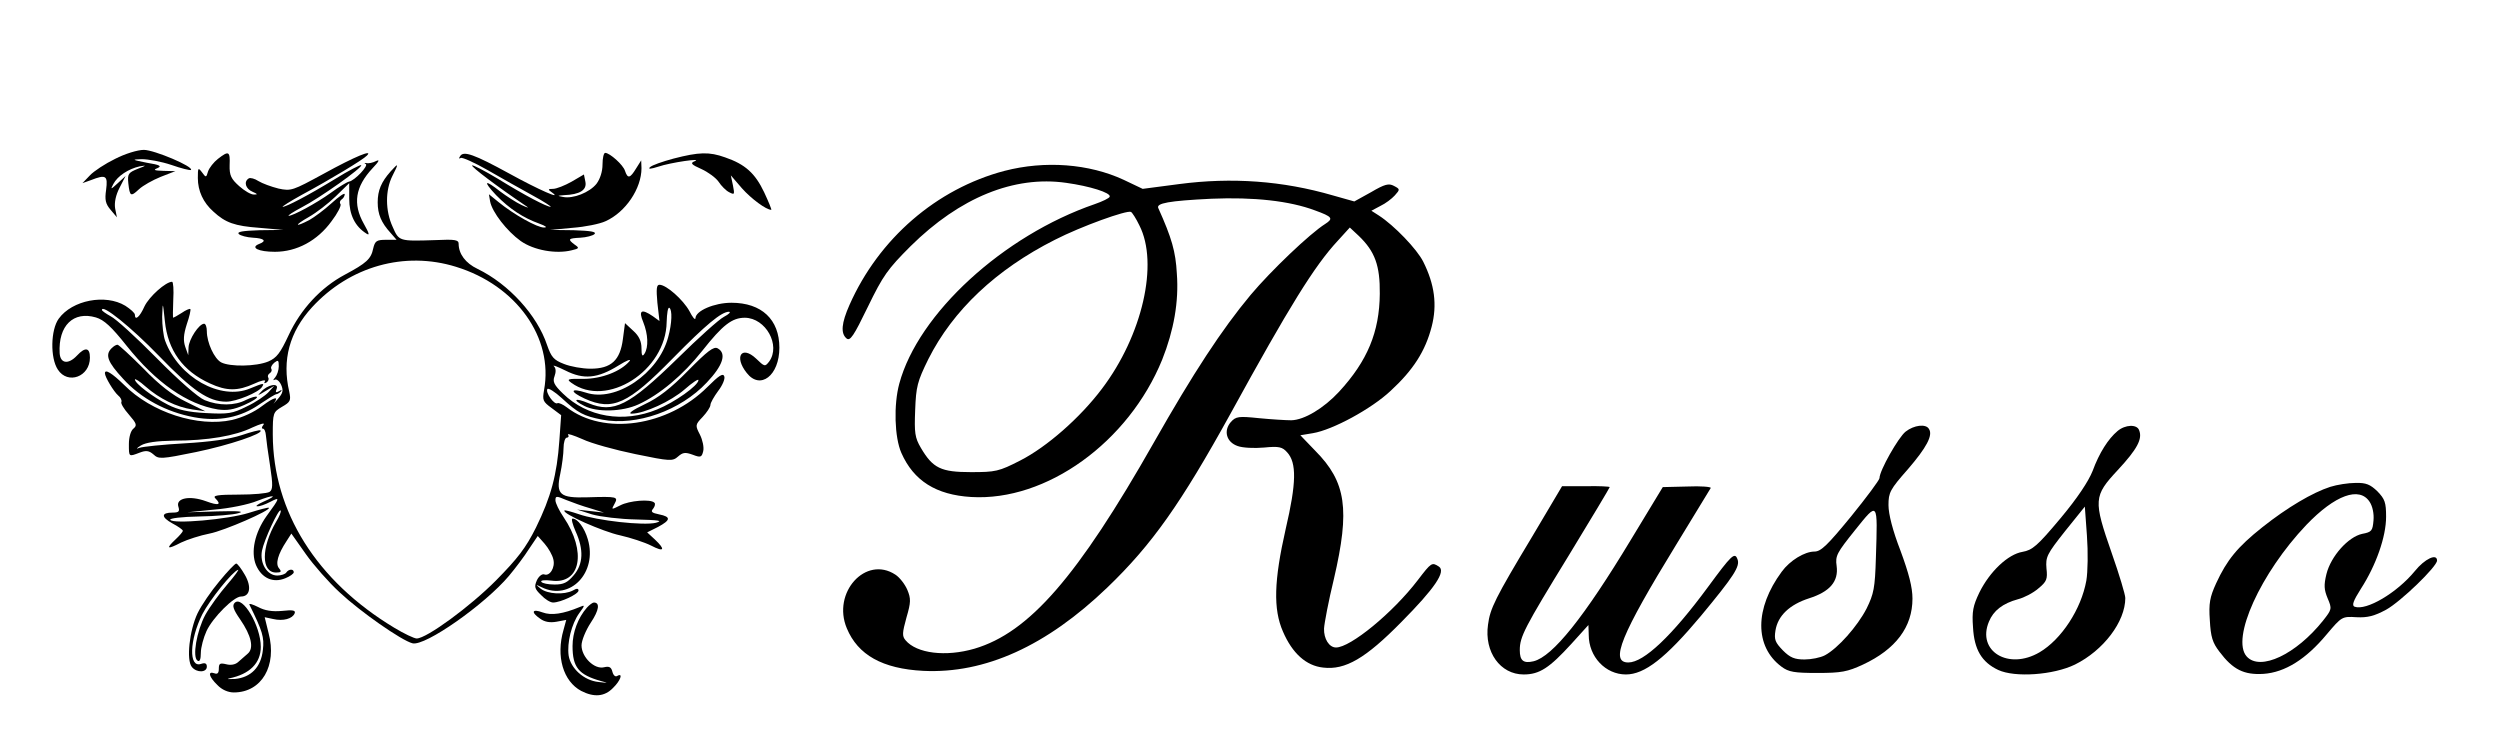 <?xml version="1.0" standalone="no"?>
<!DOCTYPE svg PUBLIC "-//W3C//DTD SVG 20010904//EN"
 "http://www.w3.org/TR/2001/REC-SVG-20010904/DTD/svg10.dtd">
<svg version="1.0" xmlns="http://www.w3.org/2000/svg"
 width="834pt" height="249pt" viewBox="0 0 834 249"
 preserveAspectRatio="xMidYMid meet">
<g transform="translate(0,249) scale(0.1,-0.1)"
fill="#000000" stroke="none">
<path d="M384 1960 c-33 -16 -71 -41 -84 -55 l-25 -26 28 10 c51 20 57 15 51
-32 -5 -34 -2 -47 15 -67 l21 -25 -6 30 c-3 19 2 44 15 69 l20 39 -26 -24
c-24 -22 -25 -22 -15 -3 14 27 51 51 88 59 24 4 23 3 -6 -8 -32 -13 -35 -17
-32 -48 5 -45 8 -46 36 -20 13 12 45 30 72 41 l49 19 -40 1 c-31 1 -35 3 -20
9 16 7 8 11 -35 18 -50 10 -52 11 -17 12 21 0 65 -8 98 -19 34 -12 63 -19 66
-17 10 11 -123 67 -157 67 -21 0 -63 -13 -96 -30z"/>
<path d="M727 1960 c-14 -11 -29 -30 -33 -42 -6 -21 -7 -21 -20 -3 -13 17 -14
16 -14 -19 0 -43 18 -82 52 -112 40 -37 71 -48 153 -54 l80 -7 -79 -1 c-57 -2
-77 -5 -69 -13 5 -5 27 -11 47 -12 38 -2 47 -11 20 -21 -30 -12 -2 -26 53 -26
73 0 142 37 189 102 20 26 33 52 30 57 -4 5 -2 12 4 16 5 3 10 11 10 17 0 6
-20 -8 -44 -30 -24 -22 -58 -47 -74 -56 -50 -26 -51 -18 -2 10 25 14 65 45 90
69 l45 44 0 -52 c0 -53 19 -92 57 -116 12 -8 10 0 -8 32 -38 67 -29 124 29
186 21 22 25 30 12 24 -11 -6 -26 -9 -33 -7 -7 1 -8 0 -2 -3 11 -5 -37 -56
-56 -59 -6 -1 -33 -17 -60 -37 -50 -36 -127 -77 -141 -77 -4 1 15 13 43 28 62
32 205 134 199 141 -3 2 -42 -18 -87 -46 -90 -55 -163 -93 -175 -93 -4 0 24
18 62 39 98 53 206 118 219 132 22 22 -38 -2 -145 -61 -103 -56 -108 -58 -150
-49 -24 6 -54 17 -67 25 -12 8 -27 12 -32 9 -18 -11 -11 -35 13 -45 16 -7 18
-9 5 -9 -10 -1 -32 12 -50 28 -27 24 -33 36 -32 70 2 47 -3 49 -39 21z"/>
<path d="M1535 1969 c-5 -7 -4 -10 2 -6 5 3 45 -15 89 -40 43 -25 111 -63 149
-84 39 -21 66 -39 62 -39 -13 0 -86 38 -175 93 -45 27 -85 48 -87 45 -4 -4 83
-70 181 -136 11 -7 3 -5 -16 4 -19 9 -51 30 -71 45 -53 42 -59 36 -14 -12 45
-46 91 -76 144 -95 22 -8 28 -13 16 -13 -22 -1 -102 44 -152 85 l-32 26 4 -24
c7 -36 56 -99 102 -132 44 -31 118 -44 170 -31 26 6 26 8 10 19 -24 18 -22 21
19 23 20 1 42 7 47 12 8 8 -12 11 -69 13 l-79 1 75 7 c41 3 91 13 110 22 67
30 120 109 120 177 l-1 26 -17 -27 c-20 -33 -28 -35 -37 -8 -6 20 -51 60 -66
60 -5 0 -9 -17 -9 -39 0 -23 -8 -48 -20 -64 -23 -29 -78 -51 -112 -44 -20 4
-20 4 4 6 52 2 76 17 71 44 l-5 25 -41 -24 c-23 -13 -51 -24 -62 -24 -17 0
-18 -2 -5 -11 41 -29 -45 9 -141 62 -117 64 -153 77 -164 58z"/>
<path d="M2247 1961 c-37 -10 -72 -22 -79 -29 -7 -7 3 -6 28 2 41 14 152 30
121 18 -15 -6 -11 -11 23 -26 22 -10 48 -29 57 -42 9 -14 25 -30 35 -35 19
-10 19 -8 13 23 l-7 33 37 -43 c31 -35 81 -72 98 -72 2 0 -9 27 -24 59 -30 63
-63 93 -130 116 -53 19 -87 18 -172 -4z"/>
<path d="M1303 1918 c-31 -35 -43 -63 -43 -103 0 -40 12 -68 43 -102 l20 -23
-35 0 c-32 0 -37 -4 -43 -29 -7 -35 -23 -49 -94 -87 -81 -43 -148 -116 -188
-202 -28 -60 -40 -76 -68 -88 -41 -17 -128 -18 -157 -3 -23 12 -48 66 -48 104
0 14 -4 25 -9 25 -17 0 -51 -52 -52 -79 l-1 -26 -10 28 c-7 21 -6 40 5 75 9
26 14 48 12 51 -3 2 -16 -4 -29 -13 -14 -9 -27 -16 -28 -16 -2 0 -1 27 0 60 2
33 0 60 -4 60 -21 0 -76 -49 -92 -82 -16 -36 -32 -49 -32 -28 0 6 -15 19 -32
30 -66 40 -177 19 -222 -43 -27 -37 -29 -131 -3 -170 33 -51 107 -24 107 40 0
34 -16 36 -43 7 -29 -31 -56 -27 -58 8 -5 92 46 141 121 119 27 -8 52 -31 102
-94 99 -124 202 -196 305 -213 30 -4 52 -1 88 15 27 12 46 24 42 27 -3 3 -19
-2 -36 -10 -38 -20 -91 -20 -138 -1 -22 9 -88 67 -160 140 -68 69 -137 132
-154 140 -16 9 -29 18 -29 21 0 21 97 -57 190 -153 113 -117 166 -153 225
-153 33 0 108 31 119 49 9 14 6 14 -40 -5 -98 -41 -238 37 -283 159 -6 16 -10
52 -10 80 2 52 2 52 9 -14 10 -98 60 -167 150 -208 56 -26 93 -26 148 -1 23
11 40 14 36 8 -4 -7 -3 -8 5 -4 6 4 9 11 6 16 -3 5 -1 11 5 15 6 4 8 10 5 15
-3 4 2 13 10 20 13 10 15 9 15 -12 0 -13 -6 -30 -12 -37 -7 -8 -8 -11 -2 -8 6
4 16 -4 22 -17 8 -19 6 -27 -11 -47 -12 -14 -19 -20 -14 -15 20 26 2 22 -38
-8 -27 -21 -67 -39 -101 -47 -113 -25 -269 25 -360 117 -40 39 -64 54 -64 39
0 -13 30 -62 44 -74 9 -7 13 -17 11 -22 -3 -4 8 -23 25 -42 26 -30 28 -36 15
-47 -9 -7 -15 -29 -15 -51 0 -44 -1 -43 36 -29 21 8 31 7 46 -6 17 -16 25 -16
142 8 111 23 226 62 215 72 -2 3 -31 -5 -64 -16 -40 -13 -103 -22 -190 -27
-71 -4 -139 -11 -150 -15 -12 -5 -11 -2 5 8 17 10 52 15 110 16 113 0 205 16
262 44 27 12 43 17 37 9 -6 -7 -7 -13 -2 -13 5 0 9 -10 10 -22 1 -13 7 -58 14
-102 10 -65 9 -80 -2 -87 -8 -5 -54 -9 -103 -9 -70 0 -87 -3 -78 -12 22 -22
12 -26 -31 -10 -55 20 -101 10 -92 -18 5 -16 2 -20 -19 -20 -39 0 -39 -15 -1
-36 19 -10 35 -21 35 -25 0 -3 -11 -16 -25 -29 -33 -31 -27 -34 19 -10 21 10
64 24 95 30 48 9 206 78 198 86 -2 2 -32 -6 -67 -17 -70 -22 -254 -38 -262
-23 -3 5 39 10 96 11 55 1 115 6 131 11 22 6 2 8 -70 6 l-100 -3 90 9 c50 4
114 17 143 29 56 22 73 20 20 -3 -18 -8 -27 -15 -20 -15 7 -1 27 6 44 15 33
17 33 15 -13 -48 -39 -55 -53 -119 -35 -163 19 -44 57 -61 98 -44 15 6 28 15
28 20 0 12 -17 11 -25 -1 -3 -5 -17 -10 -30 -10 -34 0 -59 41 -51 83 7 36 56
141 62 134 3 -3 -4 -20 -15 -38 -50 -86 -50 -169 0 -169 17 0 19 3 10 14 -13
15 -4 47 25 91 l16 25 48 -68 c26 -37 77 -95 113 -128 68 -64 207 -161 243
-170 42 -11 242 130 322 225 21 25 52 66 67 90 l29 43 23 -26 c13 -15 26 -38
29 -52 7 -27 -12 -58 -31 -50 -7 2 -18 -7 -24 -20 -9 -21 -8 -28 14 -49 13
-14 31 -25 40 -25 25 0 85 28 85 40 0 7 -6 8 -19 0 -29 -15 -84 -12 -107 6
-18 15 -18 15 3 5 95 -47 187 49 154 160 -11 38 -34 69 -51 69 -5 0 0 -19 10
-42 28 -61 26 -110 -6 -147 -21 -25 -34 -31 -64 -31 -21 0 -41 4 -44 9 -4 5
11 7 34 4 97 -13 118 97 40 212 -15 22 -27 47 -27 56 0 15 3 15 36 1 20 -8 56
-21 81 -28 l45 -14 -45 5 -45 5 50 -16 c28 -8 94 -16 148 -17 76 -2 90 -4 65
-11 -40 -10 -196 7 -258 29 -24 8 -45 14 -47 12 -9 -10 129 -71 186 -83 35 -8
81 -23 103 -34 44 -23 49 -14 13 20 l-26 24 36 18 c43 23 44 34 4 42 -25 5
-29 9 -20 19 6 8 8 17 4 20 -12 13 -84 7 -114 -9 -30 -15 -30 -15 -19 5 13 24
10 25 -90 22 -92 -3 -106 9 -91 78 6 28 11 68 11 86 0 19 5 35 11 35 5 0 8 4
4 10 -3 5 18 -2 48 -15 29 -14 109 -36 177 -50 116 -24 124 -24 142 -8 16 14
24 15 49 6 26 -10 30 -9 35 12 3 13 -2 37 -11 55 -16 31 -16 33 9 59 14 15 26
33 26 40 0 7 12 28 26 47 14 18 24 41 20 49 -4 11 -18 2 -56 -36 -132 -132
-346 -163 -469 -68 -13 10 -27 16 -31 14 -11 -7 -41 36 -34 47 3 5 25 -9 48
-30 54 -50 73 -60 135 -72 114 -22 261 30 349 124 54 57 67 97 36 114 -13 7
-34 -9 -98 -74 -59 -60 -99 -91 -146 -113 -40 -19 -56 -31 -43 -31 42 0 131
41 177 81 25 22 46 36 46 31 0 -18 -79 -74 -138 -98 -112 -46 -233 -26 -314
53 -30 29 -35 40 -28 58 5 14 5 26 -2 33 -6 6 11 -1 38 -14 61 -31 107 -27
178 17 27 17 43 23 36 14 -29 -34 -93 -59 -154 -59 -52 1 -57 -1 -40 -13 118
-86 316 40 318 203 1 29 4 50 9 47 10 -6 9 -51 -4 -98 -32 -121 -175 -218
-274 -185 -53 17 -56 4 -4 -20 93 -42 144 -18 293 134 112 114 163 156 188
156 7 -1 0 -8 -17 -17 -16 -8 -86 -71 -155 -139 -161 -157 -213 -184 -297
-149 -45 19 -56 12 -14 -9 42 -22 127 -20 181 5 70 32 148 97 213 179 68 86
99 110 142 110 70 -1 120 -92 81 -146 -14 -18 -15 -18 -44 10 -48 45 -74 6
-31 -48 45 -58 109 -9 109 84 0 94 -59 150 -160 150 -57 0 -120 -27 -120 -52
-1 -7 -10 4 -20 24 -21 38 -77 88 -100 88 -10 0 -11 -14 -7 -60 l7 -61 -22 16
c-38 26 -49 20 -32 -20 16 -40 18 -83 4 -105 -7 -11 -10 -7 -10 18 0 23 -8 41
-27 58 l-28 26 -7 -53 c-9 -71 -39 -99 -108 -99 -27 0 -67 7 -89 16 -34 13
-42 23 -56 63 -33 99 -127 203 -232 254 -40 19 -63 50 -63 84 0 13 -13 15 -77
12 -122 -4 -122 -4 -143 44 -25 54 -25 122 -1 170 22 43 21 45 -6 15z m218
-318 c202 -62 326 -237 294 -411 -6 -34 -4 -39 25 -60 l32 -24 -6 -85 c-8
-114 -28 -188 -78 -290 -34 -68 -61 -103 -133 -176 -86 -87 -232 -194 -265
-194 -8 0 -42 16 -75 36 -259 156 -404 387 -405 644 0 73 1 75 31 93 28 16 30
21 24 50 -25 106 1 200 76 282 126 137 309 188 480 135z"/>
<path d="M3351 1920 c-227 -60 -419 -226 -517 -447 -27 -61 -30 -95 -10 -112
12 -10 24 8 71 105 51 105 66 126 143 203 164 162 345 236 519 211 79 -11 149
-33 145 -46 -1 -5 -24 -16 -50 -25 -305 -105 -589 -365 -652 -599 -19 -70 -16
-179 7 -231 41 -93 116 -140 233 -147 251 -15 525 183 637 458 39 98 56 194
49 287 -4 74 -17 119 -62 219 -7 16 34 24 177 31 141 6 261 -7 346 -39 58 -21
62 -27 34 -45 -51 -32 -181 -156 -249 -237 -96 -115 -192 -262 -322 -491 -256
-451 -417 -635 -599 -689 -96 -28 -193 -16 -230 28 -12 14 -11 25 3 76 15 51
15 63 3 92 -8 19 -26 42 -40 51 -99 65 -212 -60 -162 -179 37 -89 119 -135
255 -142 206 -10 411 83 614 278 149 143 246 281 411 580 197 359 280 493 358
577 l40 44 30 -28 c54 -52 71 -99 70 -193 -1 -127 -41 -224 -136 -327 -51 -55
-116 -94 -159 -95 -18 0 -67 3 -108 7 -68 7 -77 6 -94 -13 -25 -29 -15 -67 23
-80 16 -6 55 -8 88 -5 50 5 61 2 77 -16 32 -35 31 -102 -5 -256 -39 -172 -42
-267 -9 -342 31 -72 77 -114 134 -120 74 -9 142 31 261 152 111 112 150 169
125 185 -23 15 -25 14 -70 -45 -84 -110 -225 -225 -273 -225 -23 0 -41 29 -40
63 1 18 15 92 33 166 54 232 41 323 -62 427 l-50 52 42 7 c66 11 195 81 259
141 76 70 116 133 137 214 19 73 10 141 -28 217 -21 42 -97 121 -148 154 l-25
16 30 16 c17 8 38 24 48 35 18 20 18 21 -3 32 -17 9 -30 6 -76 -21 l-56 -31
-71 20 c-168 49 -338 61 -513 38 l-122 -16 -63 30 c-116 54 -263 65 -398 30z
m450 -182 c65 -127 10 -367 -125 -545 -73 -97 -184 -194 -272 -239 -72 -37
-83 -39 -165 -39 -100 0 -127 13 -167 81 -20 34 -22 50 -19 126 3 78 7 95 44
170 82 163 226 299 422 398 88 45 241 100 254 93 4 -2 17 -22 28 -45z"/>
<path d="M372 1328 c-22 -22 -13 -46 39 -102 59 -65 144 -111 237 -128 82 -15
155 -1 219 44 27 18 51 33 55 33 3 0 10 4 15 9 5 6 2 6 -6 1 -11 -6 -13 -4 -8
8 8 21 -31 14 -52 -10 -14 -14 -12 -14 14 2 l30 18 -19 -21 c-11 -12 -43 -34
-73 -48 -48 -24 -62 -26 -136 -22 -59 3 -94 11 -127 28 -51 26 -110 71 -110
84 0 4 16 -6 35 -23 48 -42 104 -69 157 -77 l43 -6 -65 32 c-45 22 -88 55
-142 111 -43 43 -82 79 -86 79 -5 0 -13 -5 -20 -12z"/>
<path d="M6357 1050 c-24 -19 -87 -130 -87 -155 0 -6 -43 -64 -95 -128 -78
-95 -100 -117 -122 -117 -33 0 -82 -30 -109 -67 -91 -123 -91 -250 -1 -317 24
-18 43 -21 120 -21 80 0 100 4 152 28 109 51 165 125 165 220 0 38 -12 84 -40
160 -26 67 -40 122 -40 152 0 42 5 52 65 120 62 72 84 113 70 134 -10 18 -50
13 -78 -9z m-99 -420 c-3 -102 -7 -121 -31 -170 -31 -60 -96 -133 -139 -156
-15 -8 -46 -14 -68 -14 -33 0 -48 6 -72 30 -26 27 -30 36 -25 67 8 49 47 86
112 107 69 22 99 56 92 108 -5 34 1 44 61 119 78 97 76 99 70 -91z"/>
<path d="M7064 1052 c-31 -26 -61 -73 -83 -133 -14 -35 -51 -91 -108 -159 -77
-92 -93 -105 -126 -111 -48 -8 -109 -65 -144 -136 -21 -44 -25 -63 -21 -116 4
-74 29 -116 84 -142 56 -26 184 -17 256 18 95 47 168 143 168 222 0 11 -20 78
-45 149 -62 178 -61 191 20 278 65 70 83 104 71 133 -7 20 -46 19 -72 -3z
m-104 -499 c-17 -95 -83 -196 -156 -239 -104 -61 -210 4 -169 102 15 37 46 61
97 75 20 5 51 21 68 36 28 23 31 31 27 67 -3 38 1 47 62 124 l66 82 7 -97 c4
-54 3 -121 -2 -150z"/>
<path d="M7774 866 c-59 -19 -144 -69 -227 -135 -83 -66 -118 -109 -154 -187
-21 -46 -25 -67 -21 -123 3 -56 9 -75 32 -105 45 -60 82 -78 147 -74 72 5 142
49 211 132 50 59 51 60 99 57 37 -2 60 4 99 25 49 27 170 144 170 164 0 25
-41 6 -74 -35 -60 -73 -162 -133 -201 -119 -10 4 -5 19 21 60 51 79 84 174 84
240 0 48 -4 59 -29 85 -24 23 -38 29 -73 28 -24 0 -62 -6 -84 -13z m131 -50
c10 -15 15 -40 13 -62 -3 -35 -6 -39 -38 -45 -46 -10 -104 -74 -119 -134 -9
-37 -8 -52 4 -81 15 -35 14 -37 -15 -74 -90 -113 -210 -170 -255 -120 -53 59
46 278 199 439 96 100 177 129 211 77z"/>
<path d="M5112 701 c-125 -208 -141 -241 -148 -295 -13 -91 41 -166 119 -166
53 0 86 22 159 102 l57 63 1 -33 c0 -73 56 -132 124 -132 62 0 132 54 250 195
111 134 132 166 122 190 -9 24 -20 13 -98 -93 -120 -163 -214 -252 -266 -252
-62 0 -26 90 161 395 60 99 112 183 114 187 2 4 -33 7 -78 5 l-82 -2 -106
-175 c-157 -260 -261 -390 -325 -406 -34 -8 -46 2 -46 37 0 45 15 74 164 317
75 123 136 225 136 227 0 2 -36 4 -79 3 l-80 0 -99 -167z"/>
<path d="M732 551 c-27 -32 -60 -80 -73 -107 -27 -57 -38 -156 -19 -179 16
-20 50 -19 50 1 0 11 -6 14 -20 9 -41 -13 -38 80 5 166 25 48 99 141 119 148
5 2 -11 -20 -36 -49 -25 -29 -58 -74 -73 -101 -29 -54 -44 -142 -26 -153 7 -5
11 4 11 26 0 18 9 51 19 73 21 45 91 115 115 115 30 0 36 32 13 72 -12 21 -25
38 -29 38 -4 0 -29 -26 -56 -59z"/>
<path d="M783 479 c-9 -9 -5 -22 18 -55 38 -55 47 -97 25 -115 -9 -8 -23 -20
-32 -28 -9 -8 -24 -11 -39 -7 -21 5 -25 3 -25 -15 0 -15 -5 -19 -15 -15 -23 8
-18 -12 10 -39 15 -16 36 -25 55 -25 93 0 145 89 116 198 l-13 53 28 -6 c34
-8 65 1 72 19 4 10 -6 12 -42 8 -33 -3 -58 1 -80 13 -18 9 -31 13 -29 8 44
-89 50 -109 45 -151 -6 -58 -40 -92 -93 -97 -21 -1 -30 -1 -19 2 68 14 105 51
105 105 0 70 -61 173 -87 147z"/>
<path d="M1958 463 c-30 -34 -48 -83 -48 -128 0 -71 20 -96 95 -117 26 -7 25
-7 -9 -3 -48 5 -92 45 -99 88 -6 43 10 106 35 141 20 27 20 29 2 21 -55 -23
-95 -29 -124 -18 -35 13 -40 1 -8 -21 15 -11 33 -14 55 -10 l32 6 -9 -33 c-26
-89 -1 -172 59 -204 43 -22 78 -19 106 10 25 24 35 52 14 40 -6 -4 -13 2 -16
14 -4 16 -11 19 -28 15 -32 -8 -75 34 -75 73 0 16 14 50 31 76 28 42 31 67 10
67 -4 0 -15 -8 -23 -17z"/>
</g>
</svg>
